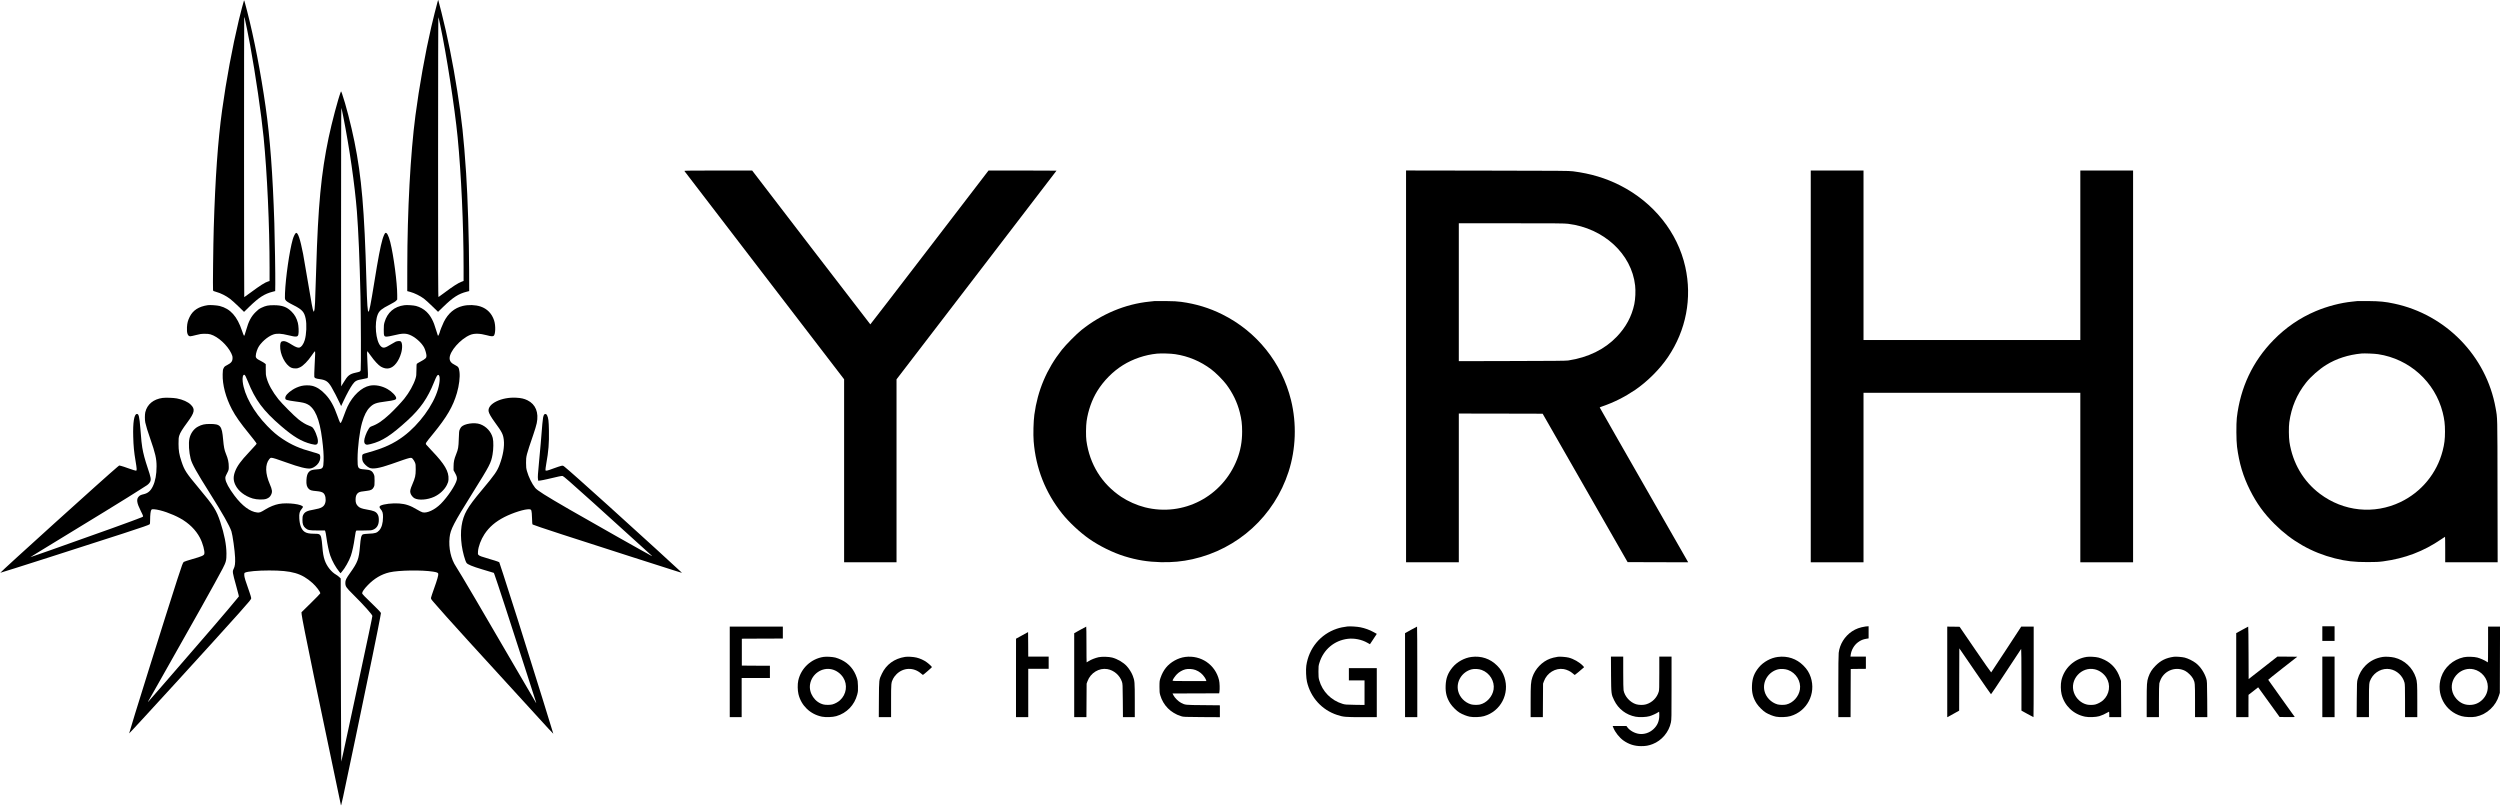 <?xml version="1.0" standalone="no"?>
<!DOCTYPE svg PUBLIC "-//W3C//DTD SVG 20010904//EN"
 "http://www.w3.org/TR/2001/REC-SVG-20010904/DTD/svg10.dtd">
<svg version="1.0" xmlns="http://www.w3.org/2000/svg"
 width="7345pt" height="2368pt" viewBox="0 0 7345 2368"
 preserveAspectRatio="xMidYMid meet">

<g transform="translate(0,2368) scale(0.1,-0.1)"
fill="#000000" stroke="none">
<path d="M12855 23625 c-31 -108 -133 -516 -184 -735 -178 -768 -355 -1762
-465 -2600 -147 -1119 -238 -2801 -240 -4449 l-1 -714 90 -24 c120 -32 290
-116 395 -194 46 -35 160 -137 252 -228 l168 -163 149 144 c292 284 449 385
696 448 l70 18 -2 603 c-3 927 -41 2149 -88 2854 -73 1077 -125 1563 -261
2425 -132 840 -289 1618 -465 2310 -38 151 -75 295 -83 320 l-13 45 -18 -60z
m79 -680 c183 -857 424 -2414 511 -3295 105 -1070 175 -2590 175 -3820 l0
-405 -52 -19 c-102 -36 -264 -140 -528 -339 -79 -60 -150 -112 -157 -114 -11
-4 -13 791 -12 4118 0 2464 4 4116 9 4104 5 -11 30 -114 54 -230z"/>
<path d="M7168 23665 c-9 -15 -99 -361 -152 -580 -192 -807 -366 -1744 -491
-2645 -123 -889 -200 -1982 -245 -3451 -15 -476 -30 -1803 -21 -1836 6 -23 17
-29 96 -50 126 -33 292 -117 405 -204 52 -40 166 -143 252 -227 l158 -155 148
145 c293 284 450 385 697 448 l70 18 3 208 c4 240 -14 1331 -28 1789 -47 1445
-125 2497 -256 3415 -141 995 -341 2030 -544 2815 -74 286 -84 322 -92 310z
m22 -522 c16 -59 115 -546 159 -788 158 -861 328 -2026 396 -2710 104 -1050
175 -2601 175 -3836 l0 -386 -42 -12 c-89 -26 -240 -122 -509 -322 -103 -77
-189 -139 -193 -139 -3 0 -6 1852 -6 4115 0 2263 2 4115 5 4115 2 0 9 -17 15
-37z"/>
<path d="M10012 20980 c-75 -190 -263 -897 -356 -1340 -221 -1054 -311 -2002
-366 -3855 -32 -1057 -38 -1181 -61 -1242 -9 -25 -11 -26 -20 -10 -21 37 -62
255 -163 867 -58 349 -121 718 -141 820 -87 447 -156 647 -212 614 -24 -14
-69 -103 -93 -189 -95 -329 -209 -1126 -227 -1580 -5 -139 -4 -165 11 -193 20
-40 76 -76 263 -171 231 -119 294 -190 333 -382 36 -171 23 -463 -26 -629 -35
-120 -99 -208 -162 -223 -38 -9 -113 19 -208 79 -137 87 -204 116 -260 112
-68 -4 -88 -34 -93 -138 -11 -246 151 -564 327 -643 33 -15 68 -21 118 -21 60
0 81 5 140 33 95 46 232 186 342 349 46 67 87 122 93 122 13 0 12 -74 -8 -420
-9 -168 -13 -318 -9 -333 9 -36 44 -50 160 -66 177 -24 244 -68 340 -226 53
-86 202 -374 255 -493 l33 -73 74 158 c98 208 194 383 263 479 73 102 118 126
291 155 69 12 133 25 143 30 15 8 17 25 17 121 0 62 -7 226 -16 366 -15 246
-14 309 6 297 5 -3 48 -63 97 -132 96 -138 222 -274 293 -315 171 -99 326 -64
452 102 62 81 109 178 143 295 46 156 36 327 -20 349 -32 12 -101 5 -143 -14
-24 -11 -89 -48 -145 -83 -170 -107 -226 -116 -295 -44 -143 148 -190 681 -81
935 45 105 119 165 348 281 106 55 170 94 191 117 l30 35 0 132 c0 357 -106
1161 -204 1552 -51 199 -103 296 -146 270 -19 -12 -58 -100 -84 -191 -59 -202
-125 -547 -241 -1267 -103 -637 -143 -838 -166 -853 -29 -18 -44 195 -64 901
-59 2099 -141 3050 -351 4090 -102 503 -258 1107 -367 1420 -23 65 -25 68 -35
45z m71 -715 c183 -919 341 -2022 402 -2790 45 -584 81 -1424 106 -2500 13
-574 18 -2113 6 -2168 -9 -44 -17 -48 -150 -77 -177 -39 -233 -84 -353 -287
-37 -62 -68 -113 -70 -113 -2 0 -4 1844 -4 4098 0 2288 4 4090 9 4082 5 -8 29
-118 54 -245z"/>
<path d="M20106 18658 c4 -7 1062 -1387 2351 -3067 l2343 -3054 0 -2689 0
-2688 770 0 770 0 0 2688 0 2687 2350 3064 c1293 1685 2350 3065 2350 3067 0
2 -449 4 -998 4 l-999 0 -1733 -2260 c-954 -1243 -1736 -2260 -1740 -2260 -3
0 -785 1017 -1739 2260 l-1733 2260 -1000 0 c-778 0 -998 -3 -992 -12z"/>
<path d="M41310 12915 l0 -5755 775 0 775 0 0 2185 0 2185 1232 -2 1231 -3
1248 -2180 1248 -2180 890 -3 890 -2 -831 1452 c-457 799 -1042 1821 -1299
2271 -258 450 -469 822 -469 825 0 4 37 20 83 35 331 113 655 276 953 478 361
245 729 612 970 969 532 787 713 1732 508 2648 -227 1017 -931 1896 -1917
2396 -422 214 -862 346 -1382 413 -118 15 -353 17 -2517 20 l-2388 4 0 -5756z
m4760 4190 c1047 -129 1868 -885 1970 -1814 18 -162 8 -393 -24 -547 -75 -358
-246 -677 -516 -957 -357 -373 -839 -608 -1425 -698 -60 -10 -474 -14 -1647
-16 l-1568 -4 0 2026 0 2025 1543 0 c1326 0 1560 -2 1667 -15z"/>
<path d="M53200 12915 l0 -5755 775 0 775 0 0 2490 0 2490 3185 0 3185 0 0
-2490 0 -2490 775 0 775 0 0 5755 0 5755 -775 0 -775 0 0 -2490 0 -2490 -3185
0 -3185 0 0 2490 0 2490 -775 0 -775 0 0 -5755z"/>
<path d="M33915 14834 c-16 -2 -79 -9 -140 -15 -711 -71 -1410 -363 -1999
-833 -146 -116 -456 -429 -579 -584 -445 -563 -712 -1194 -808 -1907 -26 -197
-36 -579 -20 -780 63 -794 343 -1505 837 -2125 202 -253 522 -552 794 -742
307 -214 698 -406 1040 -512 367 -113 679 -163 1065 -173 332 -8 629 20 930
87 1335 298 2402 1269 2823 2570 216 669 242 1415 72 2105 -271 1098 -1007
2016 -2023 2520 -377 188 -769 307 -1202 366 -117 16 -216 21 -455 24 -168 2
-318 1 -335 -1z m614 -1560 c384 -58 740 -207 1056 -444 127 -94 349 -316 442
-441 192 -256 322 -526 398 -823 52 -206 69 -343 69 -566 0 -296 -48 -558
-149 -816 -427 -1093 -1579 -1693 -2706 -1409 -237 60 -497 175 -697 308 -572
383 -926 952 -1023 1647 -18 128 -15 433 5 575 45 315 157 632 313 885 188
304 459 578 755 762 296 184 653 304 999 338 126 12 410 4 538 -16z"/>
<path d="M69255 14834 c-16 -2 -79 -9 -140 -15 -349 -35 -739 -137 -1080 -281
-467 -198 -879 -480 -1240 -850 -610 -623 -974 -1394 -1077 -2283 -20 -172
-17 -677 6 -850 62 -482 178 -870 381 -1275 196 -390 409 -685 720 -995 499
-500 1097 -840 1775 -1010 329 -83 570 -110 960 -109 246 0 323 4 460 22 640
86 1186 294 1703 648 59 41 110 74 112 74 3 0 5 -169 5 -375 l0 -375 770 0
771 0 -4 2098 c-3 2276 0 2119 -57 2440 -272 1519 -1459 2740 -2979 3062 -266
57 -416 71 -751 75 -168 2 -318 1 -335 -1z m614 -1560 c921 -139 1670 -815
1897 -1710 51 -205 68 -341 68 -564 0 -224 -17 -363 -69 -565 -169 -659 -624
-1212 -1240 -1506 -775 -370 -1674 -278 -2366 243 -486 366 -800 900 -895
1523 -20 132 -23 449 -5 575 62 447 221 823 491 1165 141 179 386 395 591 522
299 186 651 300 1039 337 86 8 386 -4 489 -20z"/>
<path d="M6105 14714 c-267 -40 -438 -150 -533 -345 -53 -108 -72 -180 -79
-304 -10 -173 24 -265 97 -265 18 0 93 16 168 36 117 31 154 36 252 37 83 1
132 -4 175 -17 220 -65 496 -317 611 -559 29 -61 36 -88 36 -135 0 -98 -37
-145 -162 -210 -66 -34 -78 -44 -100 -88 -22 -43 -25 -65 -28 -179 -9 -311 90
-685 273 -1033 109 -206 241 -393 519 -735 89 -109 171 -215 184 -236 l22 -38
-32 -41 c-18 -22 -107 -118 -196 -214 -231 -244 -343 -397 -402 -551 -60 -152
-59 -271 3 -401 87 -183 275 -330 513 -402 117 -35 318 -41 399 -10 74 28 110
59 140 121 41 83 34 145 -38 310 -136 314 -142 577 -16 736 25 32 37 39 65 39
41 0 162 -38 447 -141 365 -132 589 -188 697 -173 60 8 133 49 192 106 74 72
108 166 94 261 -8 55 -19 60 -222 116 -372 101 -617 208 -884 386 -165 109
-286 212 -450 382 -400 412 -676 910 -719 1297 -14 122 5 206 45 206 21 0 48
-50 106 -195 216 -545 451 -861 977 -1313 363 -313 596 -452 885 -527 156 -40
196 -22 196 88 0 111 -104 360 -170 409 -14 10 -60 31 -103 47 -91 34 -190 94
-307 187 -117 93 -478 456 -580 584 -174 218 -298 441 -347 626 -23 87 -26
117 -25 251 l0 153 -30 25 c-17 15 -63 42 -101 62 -165 83 -178 102 -154 225
9 45 33 117 55 162 74 154 285 341 448 397 109 38 234 32 442 -20 237 -59 282
-55 299 27 15 69 6 252 -16 337 -36 137 -92 238 -185 330 -139 138 -274 187
-516 188 -169 1 -239 -13 -369 -75 -68 -32 -101 -57 -171 -127 -132 -130 -207
-274 -276 -521 -47 -167 -54 -185 -69 -168 -7 7 -31 69 -54 138 -144 429 -342
649 -656 730 -78 20 -281 34 -350 24z"/>
<path d="M11880 14713 c-298 -39 -499 -212 -582 -499 -19 -66 -23 -103 -23
-224 0 -183 7 -200 89 -200 29 0 115 16 192 35 279 70 383 69 533 -6 147 -74
311 -229 375 -356 33 -67 66 -186 66 -242 0 -57 -32 -87 -168 -160 -56 -30
-108 -61 -115 -69 -8 -11 -12 -64 -12 -181 -1 -152 -3 -174 -28 -256 -54 -174
-183 -407 -326 -585 -95 -118 -304 -339 -431 -457 -218 -201 -358 -295 -533
-358 -41 -15 -55 -27 -87 -77 -65 -100 -130 -277 -130 -354 0 -57 19 -92 56
-104 28 -10 51 -7 136 14 337 84 602 256 1093 706 367 337 582 647 764 1103
70 174 97 222 126 222 60 0 57 -202 -7 -420 -136 -470 -554 -1040 -1010 -1381
-295 -220 -578 -350 -1043 -479 -177 -49 -175 -47 -175 -143 0 -60 5 -88 23
-127 28 -59 115 -142 184 -176 101 -50 293 -18 648 106 618 217 583 209 639
143 20 -23 46 -67 58 -97 20 -50 23 -73 22 -206 -1 -178 -15 -240 -99 -436
-61 -143 -73 -194 -56 -256 15 -55 67 -122 116 -150 123 -69 382 -50 583 42
161 75 302 206 372 348 35 71 42 96 47 163 15 230 -112 448 -490 842 -81 84
-155 164 -164 178 -26 40 -26 40 202 319 403 492 586 806 700 1200 64 221 94
466 75 618 -16 129 -31 153 -130 202 -114 56 -159 113 -160 201 -1 202 316
563 598 682 122 52 287 49 497 -8 116 -32 164 -36 195 -20 58 31 68 300 17
455 -67 204 -203 343 -397 409 -155 51 -354 58 -525 17 -243 -59 -427 -214
-555 -469 -41 -83 -120 -281 -120 -305 0 -6 -11 -34 -23 -62 -21 -45 -25 -48
-34 -30 -6 11 -29 84 -52 163 -73 257 -154 409 -281 533 -81 78 -193 140 -307
170 -77 20 -267 33 -343 22z"/>
<path d="M8855 12341 c-97 -25 -181 -61 -263 -114 -139 -90 -216 -179 -210
-244 3 -35 7 -39 51 -55 26 -10 136 -29 245 -43 209 -27 279 -43 352 -80 224
-115 360 -435 434 -1026 36 -281 49 -467 44 -636 -6 -221 -21 -241 -195 -253
-135 -9 -188 -25 -233 -70 -48 -48 -71 -122 -77 -246 -7 -129 12 -201 66 -255
44 -44 81 -55 228 -68 112 -10 171 -27 206 -59 58 -52 82 -184 53 -285 -33
-114 -112 -161 -329 -198 -205 -34 -275 -69 -318 -156 -19 -40 -23 -64 -23
-148 -1 -120 23 -186 87 -240 72 -62 114 -70 357 -70 l215 0 12 -26 c7 -15 22
-96 33 -180 26 -195 74 -420 112 -529 57 -164 160 -349 266 -478 l36 -45 36
41 c91 102 215 321 268 473 40 115 87 330 112 519 22 166 35 219 53 222 7 1
107 2 222 2 195 1 214 3 267 24 112 45 168 141 168 286 0 83 -12 131 -43 177
-46 69 -110 95 -310 129 -156 27 -215 50 -265 104 -50 55 -66 102 -65 198 1
95 28 158 83 194 38 25 86 36 248 53 119 13 166 37 201 106 24 46 26 59 26
190 0 125 -3 146 -23 191 -47 103 -100 131 -273 143 -196 14 -204 26 -204 311
1 334 61 817 133 1065 64 219 131 352 228 449 109 108 176 133 469 171 254 33
305 50 305 98 0 62 -124 191 -255 266 -164 94 -359 132 -517 101 -244 -47
-502 -288 -658 -614 -26 -56 -76 -180 -110 -276 -34 -96 -70 -183 -80 -194
-18 -18 -18 -18 -33 5 -9 13 -41 96 -72 184 -104 296 -207 481 -353 636 -133
142 -257 221 -393 254 -85 20 -227 18 -314 -4z"/>
<path d="M4780 11990 c-273 -38 -455 -188 -511 -420 -16 -69 -17 -227 0 -305
22 -104 68 -252 149 -485 145 -414 182 -577 182 -799 0 -240 -36 -436 -109
-588 -66 -136 -143 -203 -271 -233 -78 -18 -111 -34 -142 -67 -76 -80 -62
-185 57 -423 86 -173 85 -163 28 -188 -162 -69 -1247 -461 -2671 -963 -326
-115 -595 -209 -599 -209 -4 0 94 61 217 137 1506 916 2764 1689 2990 1838 85
56 166 108 180 115 54 27 113 85 133 129 30 67 19 125 -72 397 -86 258 -130
422 -161 604 -19 115 -26 183 -55 550 -30 369 -49 447 -108 438 -77 -12 -115
-252 -103 -668 7 -277 25 -458 68 -710 18 -102 32 -207 33 -235 0 -43 -3 -50
-21 -53 -11 -2 -104 27 -205 63 -101 37 -207 72 -236 78 l-51 11 -59 -48
c-279 -230 -3450 -3096 -3434 -3104 11 -4 2554 810 3609 1154 576 188 759 252
778 271 10 11 14 42 14 121 0 157 15 280 37 304 16 18 27 20 88 15 181 -14
515 -130 756 -263 259 -143 460 -341 582 -572 85 -161 149 -400 129 -477 -11
-44 -80 -74 -347 -150 -126 -36 -241 -73 -254 -83 -29 -22 -45 -65 -191 -512
-317 -978 -1425 -4518 -1416 -4527 9 -9 2568 2793 3227 3533 329 370 359 407
359 442 0 17 -23 95 -51 174 -120 336 -152 442 -153 503 -1 54 1 60 25 72 74
36 374 63 705 63 671 0 954 -82 1276 -370 107 -96 228 -256 228 -302 0 -7
-124 -135 -276 -284 l-277 -272 6 -68 c6 -79 136 -729 362 -1824 224 -1081
774 -3706 791 -3776 8 -30 21 30 434 2001 397 1900 672 3242 720 3518 l22 127
-28 38 c-15 20 -96 102 -178 182 -275 264 -346 338 -346 362 0 42 60 128 165
236 190 197 402 322 638 377 272 63 954 73 1284 20 109 -18 142 -31 149 -61 9
-36 -32 -182 -122 -431 -46 -127 -86 -249 -90 -270 -6 -38 -3 -42 97 -158 315
-368 1222 -1366 3343 -3682 82 -90 151 -162 152 -160 1 1 -137 450 -307 997
-591 1898 -979 3128 -1166 3694 l-115 348 -43 19 c-23 10 -130 44 -236 74
-246 71 -302 92 -330 121 -20 21 -21 30 -16 101 10 147 88 354 190 509 139
210 321 367 585 503 253 129 609 241 737 229 61 -5 67 -27 75 -251 4 -150 8
-190 20 -197 39 -25 1273 -428 2885 -943 1408 -451 1497 -479 1501 -475 3 4
-1322 1212 -2171 1979 -714 644 -1181 1059 -1279 1136 -47 36 -48 37 -100 26
-28 -6 -126 -39 -216 -72 -199 -74 -235 -82 -245 -53 -3 12 8 97 24 189 66
365 85 604 78 976 -5 281 -16 367 -54 446 -13 25 -26 37 -44 39 -37 4 -58 -25
-74 -109 -12 -67 -22 -168 -70 -769 -9 -102 -29 -322 -45 -490 -39 -408 -43
-480 -35 -541 l7 -52 62 6 c33 4 126 22 206 41 325 78 426 99 450 93 29 -8
222 -176 900 -786 531 -478 1682 -1521 1715 -1553 20 -20 20 -20 -5 -8 -128
65 -1852 1039 -2415 1365 -711 411 -943 558 -1003 634 -94 118 -193 321 -240
490 -23 84 -27 115 -27 246 0 196 4 213 213 825 45 129 90 281 101 337 65 315
-32 555 -271 673 -98 48 -184 68 -328 76 -431 26 -846 -175 -816 -395 9 -63
68 -167 190 -335 205 -280 237 -343 257 -507 23 -194 -21 -462 -121 -725 -73
-196 -146 -301 -507 -732 -254 -303 -371 -460 -458 -613 -157 -274 -206 -614
-149 -1034 26 -188 96 -445 140 -512 28 -44 177 -106 454 -188 85 -26 199 -60
252 -76 l97 -29 22 -58 c50 -130 480 -1449 944 -2892 130 -404 247 -769 260
-809 14 -41 21 -71 16 -65 -5 5 -219 371 -476 814 -1078 1856 -1778 3046
-1875 3190 -153 226 -225 552 -191 863 26 236 114 405 686 1322 498 798 532
863 576 1113 28 153 31 386 6 485 -46 184 -188 339 -370 405 -166 60 -463 17
-554 -80 -12 -13 -32 -46 -44 -73 -21 -45 -24 -73 -30 -275 -8 -253 -18 -307
-78 -456 -58 -145 -74 -220 -75 -354 l-1 -115 41 -75 c56 -100 67 -145 54
-207 -34 -151 -267 -501 -469 -704 -178 -178 -409 -285 -538 -250 -25 6 -96
42 -159 80 -193 117 -335 166 -529 180 -192 14 -453 -16 -545 -64 -39 -20 -39
-54 0 -99 58 -65 74 -119 73 -236 -1 -181 -40 -314 -113 -394 -66 -71 -118
-88 -300 -95 -93 -4 -164 -12 -177 -19 -50 -27 -66 -96 -88 -362 -30 -360 -68
-462 -281 -761 -127 -178 -148 -223 -148 -304 1 -104 22 -135 227 -338 314
-312 567 -594 567 -633 0 -30 -130 -646 -495 -2349 -385 -1794 -414 -1927
-418 -1931 -4 -5 -17 3342 -17 4526 l0 856 -42 40 c-24 23 -64 53 -89 67 -145
82 -279 251 -340 430 -35 102 -54 212 -68 392 -22 274 -40 343 -96 369 -24 12
-64 16 -152 16 -136 0 -218 17 -277 58 -90 62 -143 200 -153 397 -7 137 8 198
67 269 22 26 40 54 40 62 0 79 -452 137 -705 89 -121 -22 -270 -82 -390 -156
-149 -92 -177 -103 -249 -95 -210 22 -441 194 -668 496 -165 221 -256 389
-266 492 -5 55 -2 64 47 161 51 100 52 106 52 188 1 135 -21 238 -84 389 -45
109 -63 203 -82 419 -36 408 -77 456 -390 456 -156 0 -235 -18 -348 -78 -124
-65 -220 -200 -252 -352 -29 -140 -14 -398 36 -593 38 -151 171 -389 564
-1012 377 -598 576 -950 634 -1119 33 -97 102 -586 108 -773 6 -175 -4 -253
-43 -331 -39 -79 -36 -101 74 -497 33 -118 65 -237 70 -263 l10 -49 -66 -81
c-216 -267 -939 -1109 -2146 -2497 -241 -278 -445 -512 -454 -520 -8 -8 -4 5
10 30 14 25 147 259 295 520 966 1701 1699 3011 1884 3365 100 193 113 242
112 445 -1 256 -62 565 -181 927 -114 345 -190 465 -627 988 -382 457 -428
529 -515 794 -67 203 -84 311 -85 511 0 153 3 184 22 245 26 84 90 187 236
385 218 295 236 389 101 522 -81 81 -237 151 -408 183 -98 19 -327 27 -416 15z"/>
<path d="M39585 5274 c-104 -12 -221 -36 -306 -65 -486 -162 -827 -576 -900
-1088 -16 -115 -6 -360 20 -471 106 -462 437 -827 883 -974 183 -61 240 -66
730 -66 l438 0 0 720 0 720 -410 0 -410 0 0 -180 0 -180 230 0 230 0 0 -361 0
-361 -282 4 c-257 4 -290 7 -358 27 -341 102 -599 363 -692 699 -18 65 -22
104 -22 247 0 157 2 177 28 260 120 392 438 660 838 707 189 22 406 -22 572
-117 l75 -42 84 126 c46 69 91 138 100 152 l17 26 -94 52 c-115 64 -252 114
-386 141 -98 20 -304 33 -385 24z"/>
<path d="M54810 5274 c-167 -26 -285 -68 -400 -145 -214 -144 -358 -375 -389
-629 -7 -54 -11 -411 -11 -987 l0 -903 180 0 180 0 2 708 3 707 223 3 222 2 0
180 0 180 -226 0 -227 0 7 53 c19 143 101 284 215 368 77 57 148 87 244 102
l67 11 0 178 0 178 -32 -1 c-18 -1 -44 -3 -58 -5z"/>
<path d="M68230 5065 l0 -215 180 0 180 0 0 215 0 215 -180 0 -180 0 0 -215z"/>
<path d="M21440 3940 l0 -1330 175 0 175 0 0 575 0 575 415 0 415 0 0 180 0
180 -412 2 -413 3 0 395 0 395 603 3 602 2 0 175 0 175 -780 0 -780 0 0 -1330z"/>
<path d="M31733 5173 l-173 -97 0 -1233 0 -1233 180 0 179 0 3 493 3 492 26
72 c90 244 339 396 582 355 194 -33 366 -182 429 -371 21 -64 22 -84 26 -553
l4 -488 174 0 174 0 0 494 c0 543 -3 576 -60 724 -35 91 -104 202 -174 279
-100 111 -272 212 -431 254 -97 26 -306 31 -400 10 -97 -22 -220 -70 -285
-112 -33 -21 -63 -39 -65 -39 -3 0 -5 236 -5 525 0 289 -3 525 -7 525 -5 -1
-86 -44 -180 -97z"/>
<path d="M41453 5174 l-173 -96 0 -1234 0 -1234 180 0 180 0 0 1330 c0 732 -3
1330 -7 1330 -5 0 -86 -44 -180 -96z"/>
<path d="M57210 3939 l0 -1331 88 47 c48 26 126 70 174 97 l88 49 2 916 3 915
461 -673 c253 -370 465 -674 470 -676 5 -1 205 297 444 663 239 366 438 668
442 670 5 3 8 -404 8 -904 l0 -910 174 -96 c95 -53 176 -96 180 -96 3 0 6 599
6 1330 l0 1330 -183 0 -183 0 -438 -670 c-241 -369 -441 -672 -445 -675 -5 -2
-215 298 -468 668 l-460 672 -181 3 -182 2 0 -1331z"/>
<path d="M65873 5174 l-173 -95 0 -1235 0 -1234 180 0 180 0 0 328 1 327 142
111 142 111 315 -436 315 -436 223 -3 c122 -1 222 0 222 3 0 3 -175 248 -390
545 -214 296 -390 543 -390 548 0 5 192 159 427 343 l427 334 -292 3 -292 2
-422 -331 -423 -330 -3 770 c-1 424 -5 771 -10 771 -4 0 -85 -43 -179 -96z"/>
<path d="M73100 4745 c0 -289 -3 -525 -6 -525 -3 0 -19 9 -34 20 -52 37 -194
100 -275 121 -97 26 -306 31 -400 10 -315 -70 -566 -292 -663 -585 -163 -490
106 -1006 598 -1146 107 -31 308 -38 421 -16 161 33 310 110 432 226 118 111
201 245 249 402 l23 73 3 973 3 972 -176 0 -175 0 0 -525z m-422 -730 c235
-55 411 -270 414 -505 2 -147 -52 -280 -157 -385 -104 -104 -229 -156 -377
-156 -151 0 -276 57 -384 174 -69 74 -118 173 -134 269 -62 363 281 687 638
603z"/>
<path d="M30028 5012 l-177 -97 -1 -1152 0 -1153 180 0 180 0 0 710 0 710 300
0 300 0 0 180 0 180 -300 0 -300 0 -2 360 -3 359 -177 -97z"/>
<path d="M24195 4380 c-365 -55 -663 -334 -742 -694 -24 -108 -21 -290 6 -401
82 -338 346 -591 691 -661 113 -22 313 -15 420 16 306 88 536 325 616 636 23
90 25 113 21 249 -4 135 -7 160 -35 245 -79 238 -230 414 -447 521 -55 27
-135 58 -179 69 -91 23 -265 33 -351 20z m243 -365 c134 -32 255 -119 334
-239 138 -213 98 -499 -95 -672 -58 -52 -147 -100 -222 -120 -59 -16 -192 -18
-255 -3 -258 59 -444 336 -400 596 50 302 348 506 638 438z"/>
<path d="M26588 4380 c-313 -50 -550 -223 -679 -495 -85 -180 -83 -161 -87
-752 l-3 -523 181 0 180 0 0 478 c0 525 1 535 61 654 19 38 58 89 98 129 201
201 507 210 723 20 25 -23 49 -41 53 -41 11 0 265 221 265 230 0 14 -92 100
-157 146 -81 59 -193 109 -295 134 -97 23 -258 33 -340 20z"/>
<path d="M34821 4379 c-210 -27 -431 -150 -564 -314 -67 -83 -121 -183 -159
-295 -31 -92 -32 -101 -33 -265 0 -149 3 -180 23 -250 87 -299 311 -525 614
-617 71 -22 88 -22 606 -26 l532 -3 0 175 0 174 -487 5 c-536 4 -532 4 -654
68 -79 41 -184 145 -222 219 l-28 55 685 3 685 2 8 48 c13 75 7 261 -11 336
-107 455 -529 745 -995 685z m302 -383 c114 -43 206 -117 272 -220 19 -29 37
-65 41 -80 l6 -26 -496 0 c-402 0 -496 2 -496 13 0 26 72 133 128 189 63 65
161 121 248 143 85 21 211 13 297 -19z"/>
<path d="M43231 4379 c-206 -26 -424 -147 -553 -303 -140 -169 -197 -322 -205
-542 -8 -208 31 -358 137 -523 58 -91 189 -220 272 -269 91 -54 206 -99 297
-118 113 -22 314 -15 421 16 490 140 761 658 599 1145 -44 132 -108 234 -214
340 -203 203 -466 291 -754 254z m300 -382 c237 -86 388 -333 351 -573 -33
-210 -203 -397 -402 -443 -68 -16 -199 -13 -261 5 -185 54 -337 212 -379 394
-65 276 115 563 398 635 81 21 209 13 293 -18z"/>
<path d="M45770 4384 c-120 -21 -154 -30 -229 -56 -233 -85 -439 -300 -519
-541 -46 -139 -52 -217 -52 -719 l0 -458 180 0 179 0 3 493 3 492 26 72 c90
244 339 396 582 355 92 -16 198 -66 263 -125 29 -26 56 -47 61 -47 7 0 178
142 272 226 3 3 -13 23 -35 45 -101 104 -271 202 -418 239 -75 19 -264 33
-316 24z"/>
<path d="M47332 3873 c5 -588 5 -588 92 -768 123 -255 351 -429 631 -482 109
-21 313 -13 410 16 76 23 200 79 245 111 15 11 31 20 34 20 3 0 6 -47 6 -104
0 -171 -53 -297 -170 -407 -116 -109 -275 -161 -424 -140 -131 18 -272 97
-341 190 l-30 41 -202 0 -203 0 21 -52 c51 -131 176 -289 294 -373 158 -112
326 -166 520 -166 136 -1 223 15 340 60 266 102 478 353 536 635 18 85 19 149
19 1014 l0 922 -180 0 -180 0 0 -488 c0 -418 -2 -496 -16 -543 -53 -179 -193
-320 -374 -373 -78 -24 -209 -22 -291 3 -178 55 -335 229 -369 410 -6 31 -10
247 -10 522 l0 469 -181 0 -180 0 3 -517z"/>
<path d="M52231 4379 c-206 -26 -424 -147 -553 -303 -140 -169 -197 -322 -205
-542 -8 -208 31 -358 137 -523 58 -91 189 -220 272 -269 91 -54 206 -99 297
-118 113 -22 314 -15 421 16 490 140 761 658 599 1145 -44 132 -108 234 -214
340 -203 203 -466 291 -754 254z m300 -382 c237 -86 388 -333 351 -573 -33
-210 -203 -397 -402 -443 -68 -16 -199 -13 -261 5 -185 54 -337 212 -379 394
-65 276 115 563 398 635 81 21 209 13 293 -18z"/>
<path d="M61305 4380 c-365 -55 -663 -334 -742 -694 -24 -108 -21 -290 6 -401
82 -338 346 -591 691 -661 112 -22 313 -15 418 15 72 21 172 66 242 109 19 12
38 22 43 22 4 0 7 -36 7 -80 l0 -80 175 0 176 0 -3 533 -3 532 -33 95 c-82
241 -231 414 -447 521 -55 27 -135 58 -179 69 -91 23 -265 33 -351 20z m243
-365 c134 -32 255 -119 334 -239 138 -213 98 -499 -95 -672 -58 -52 -158 -105
-231 -123 -62 -15 -176 -16 -241 -1 -169 38 -319 174 -381 346 -139 381 219
782 614 689z"/>
<path d="M63865 4384 c-231 -34 -382 -108 -535 -263 -107 -108 -165 -200 -211
-334 -44 -130 -49 -201 -49 -708 l0 -469 180 0 180 0 0 470 c0 301 4 488 11
522 6 29 26 85 44 123 130 271 455 381 719 243 78 -41 192 -155 229 -229 56
-112 57 -123 57 -646 l0 -483 181 0 180 0 -3 528 c-4 514 -5 529 -27 602 -54
178 -172 355 -306 458 -88 67 -227 136 -329 162 -76 19 -259 33 -321 24z"/>
<path d="M68230 3500 l0 -890 180 0 180 0 0 890 0 890 -180 0 -180 0 0 -890z"/>
<path d="M70008 4380 c-207 -33 -371 -115 -512 -256 -105 -105 -185 -245 -228
-399 -21 -77 -22 -99 -26 -597 l-3 -518 180 0 181 0 0 478 c0 524 2 541 61
652 108 203 336 319 555 281 203 -35 376 -196 429 -398 12 -47 15 -144 15
-535 l0 -478 180 0 180 0 0 483 c0 495 -4 560 -41 677 -95 294 -334 518 -631
590 -97 23 -258 33 -340 20z"/>
</g>
</svg>
